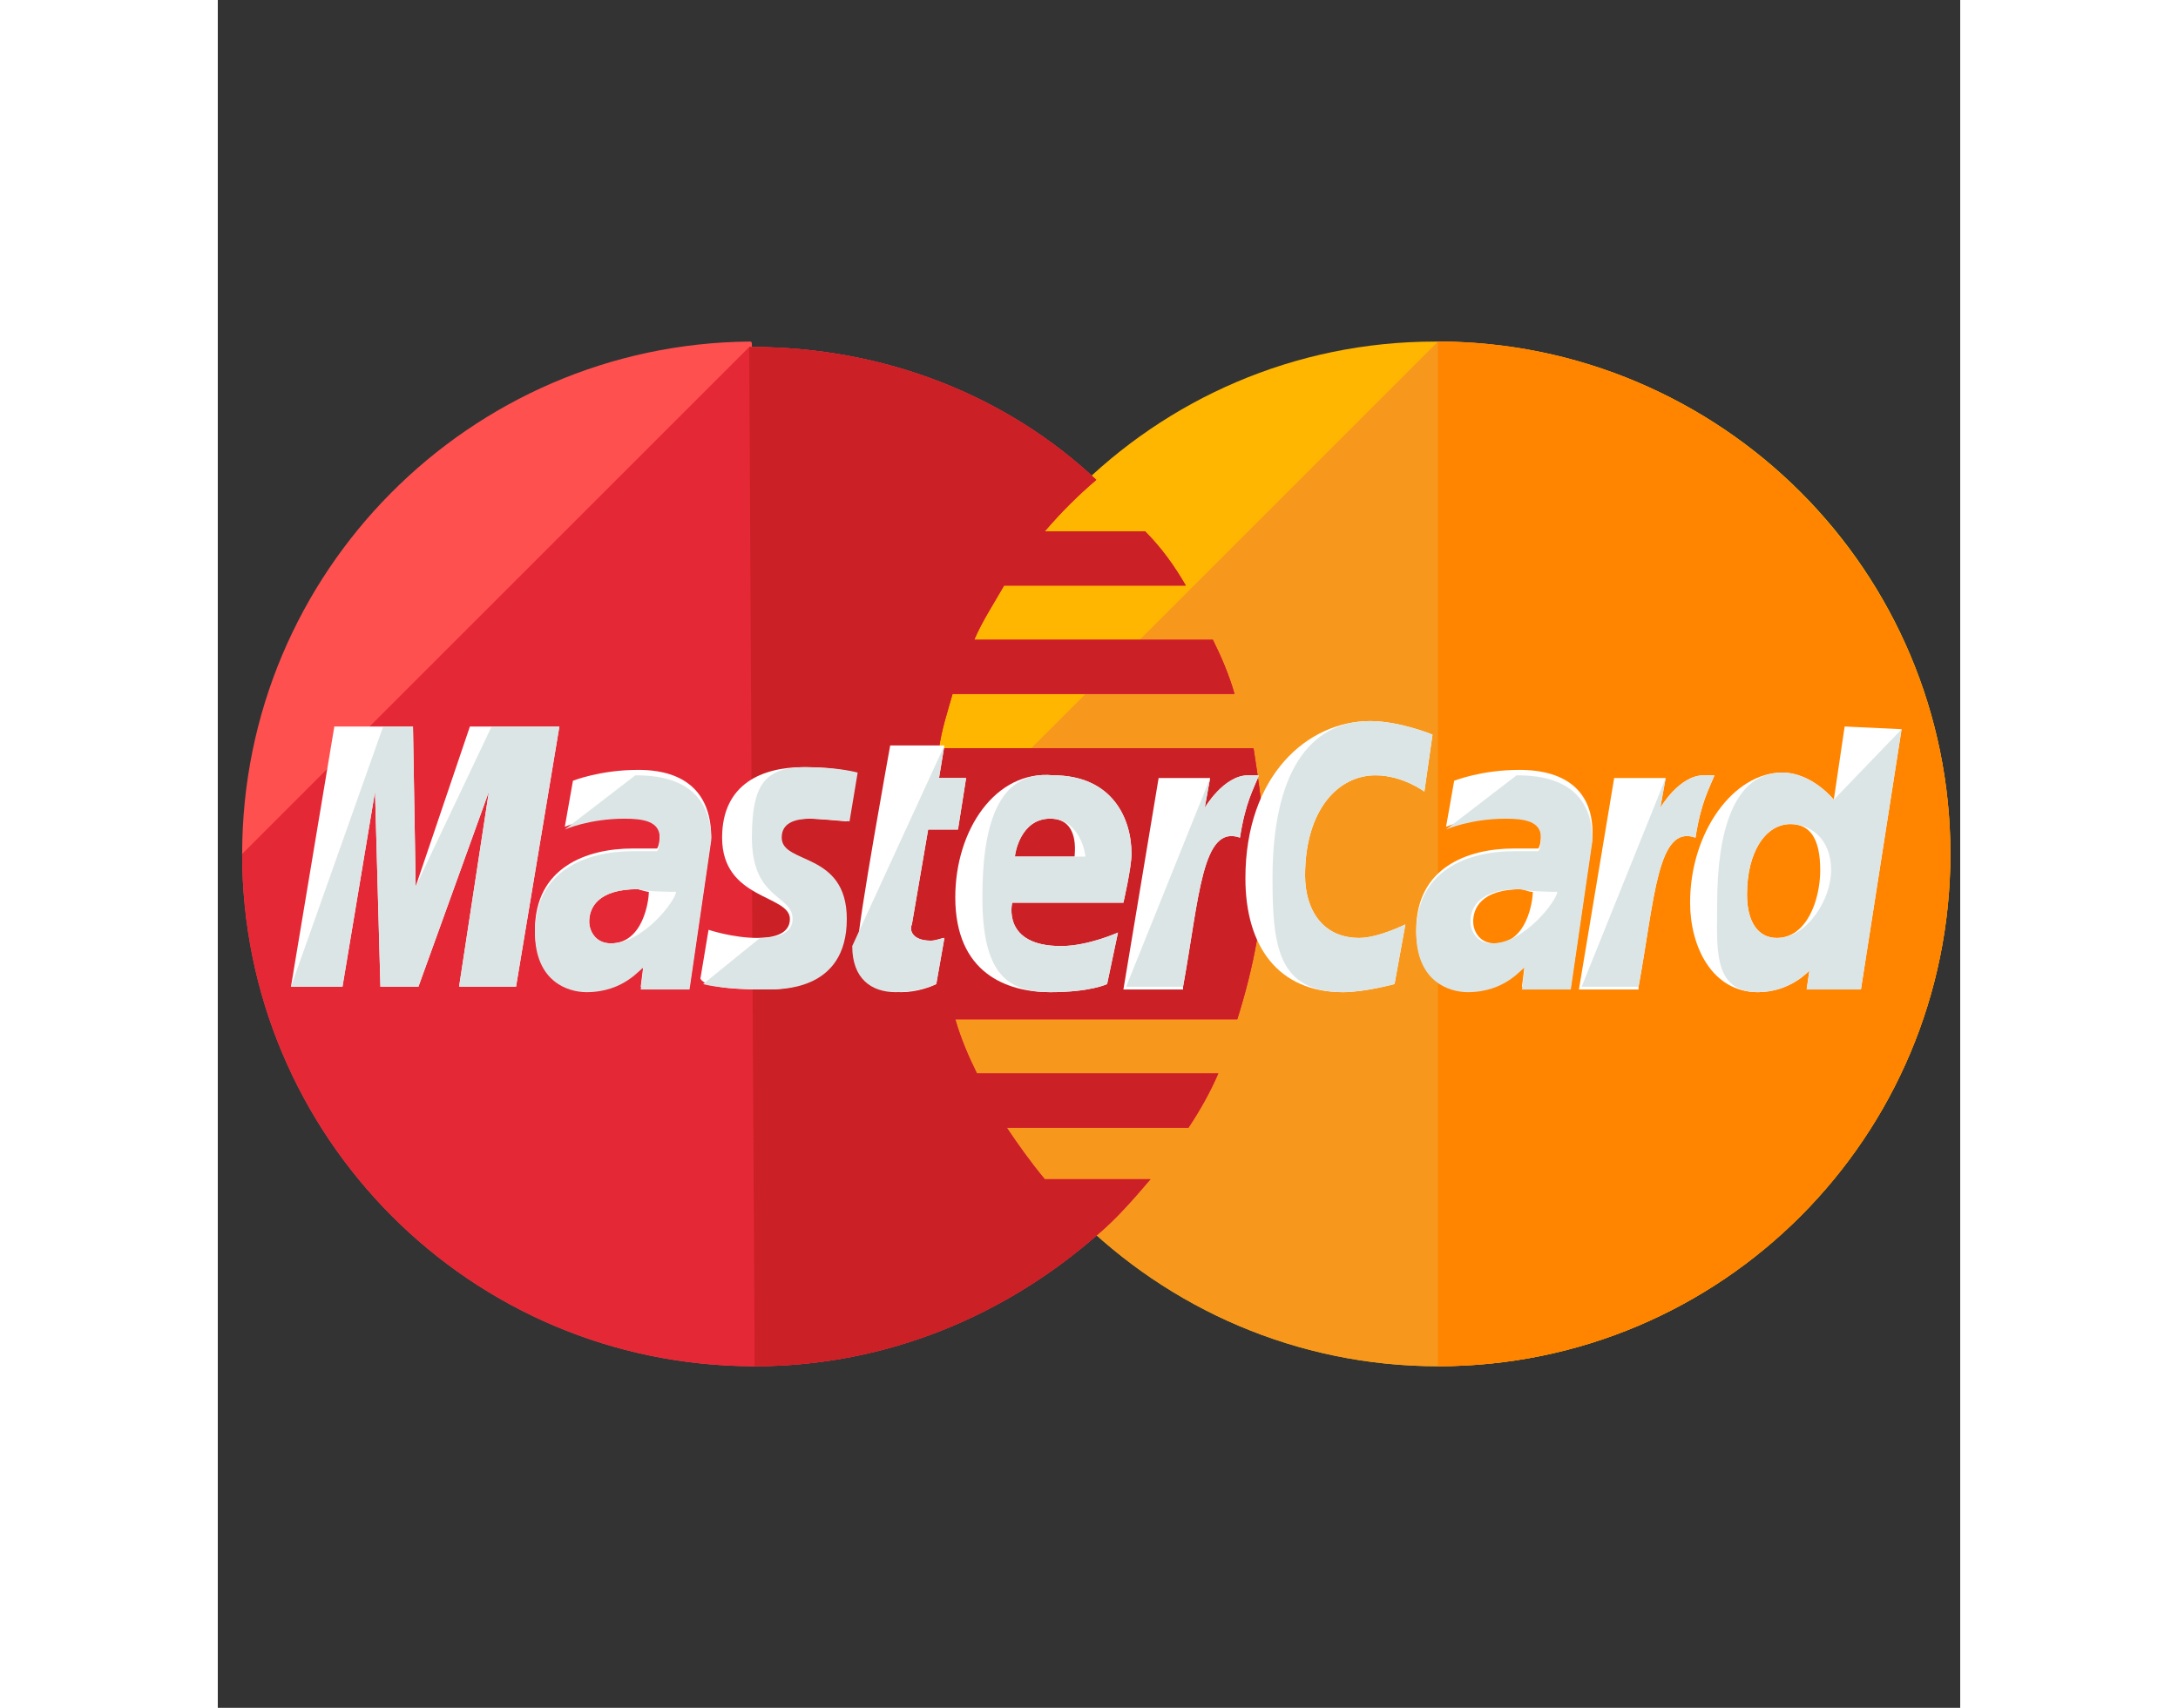 <svg width="51" height="40" viewBox="0 0 51 50" fill="none" xmlns="http://www.w3.org/2000/svg">
<rect x="0" y="0" width="51" height="50" fill="#333333" stroke="none"/>
<g clip-path="url(#clip0)">
<path d="M50.713 25C50.713 33.254 44.046 40 35.713 40C27.459 40 20.713 33.254 20.713 25C20.713 16.746 27.379 10 35.633 10C44.046 10 50.713 16.746 50.713 25Z" fill="#FFB600"/>
<path d="M35.713 10C43.967 10 50.713 16.746 50.713 25C50.713 33.254 44.046 40 35.713 40C27.459 40 20.713 33.254 20.713 25" fill="#F7981D"/>
<path d="M35.713 10C43.967 10 50.713 16.746 50.713 25C50.713 33.254 44.046 40 35.713 40" fill="#FF8500"/>
<path d="M15.554 10C7.379 10.079 0.713 16.746 0.713 25C0.713 33.254 7.379 40 15.713 40C19.602 40 23.094 38.492 25.792 36.111C26.348 35.635 26.824 35.079 27.3 34.524H24.205C23.808 34.048 23.411 33.492 23.094 33.016H28.411C28.729 32.54 29.046 31.984 29.284 31.429H22.221C21.983 30.952 21.744 30.397 21.586 29.841H29.84C30.316 28.333 30.633 26.746 30.633 25.079C30.633 23.968 30.475 22.936 30.316 21.905H21.11C21.189 21.349 21.348 20.873 21.506 20.317H29.76C29.602 19.762 29.363 19.206 29.125 18.73H22.141C22.379 18.175 22.697 17.698 23.014 17.143H28.332C28.014 16.587 27.617 16.032 27.141 15.556H24.205C24.681 15 25.157 14.524 25.713 14.048C23.094 11.587 19.522 10.159 15.633 10.159C15.633 10 15.633 10 15.554 10Z" fill="#FF5050"/>
<path d="M0.713 25C0.713 33.254 7.379 40 15.713 40C19.602 40 23.094 38.492 25.792 36.111C26.348 35.635 26.824 35.079 27.3 34.524H24.205C23.808 34.048 23.411 33.492 23.094 33.016H28.411C28.729 32.54 29.046 31.984 29.284 31.428H22.221C21.983 30.952 21.744 30.397 21.586 29.841H29.84C30.316 28.333 30.633 26.746 30.633 25.079C30.633 23.968 30.475 22.936 30.316 21.905H21.11C21.189 21.349 21.348 20.873 21.506 20.317H29.76C29.602 19.762 29.363 19.206 29.125 18.73H22.141C22.379 18.175 22.697 17.698 23.014 17.143H28.332C28.014 16.587 27.617 16.032 27.141 15.556H24.205C24.681 15 25.157 14.524 25.713 14.048C23.094 11.587 19.522 10.159 15.633 10.159H15.554" fill="#E52836"/>
<path d="M15.713 40C19.602 40 23.094 38.492 25.792 36.111C26.348 35.635 26.824 35.079 27.3 34.524H24.205C23.808 34.048 23.411 33.492 23.094 33.016H28.411C28.729 32.54 29.046 31.984 29.284 31.428H22.221C21.983 30.952 21.744 30.397 21.586 29.841H29.84C30.316 28.333 30.633 26.746 30.633 25.079C30.633 23.968 30.475 22.936 30.316 21.905H21.11C21.189 21.349 21.348 20.873 21.506 20.317H29.76C29.602 19.762 29.363 19.206 29.125 18.73H22.141C22.379 18.175 22.697 17.698 23.014 17.143H28.332C28.014 16.587 27.617 16.032 27.141 15.556H24.205C24.681 15 25.157 14.524 25.713 14.048C23.094 11.587 19.522 10.159 15.633 10.159H15.554" fill="#CB2026"/>
<path d="M21.03 28.81L21.268 27.46C21.189 27.46 21.03 27.54 20.872 27.54C20.316 27.54 20.237 27.222 20.316 27.064L20.792 24.286H21.665L21.903 22.778H21.11L21.268 21.825H19.681C19.681 21.825 18.729 27.064 18.729 27.698C18.729 28.651 19.284 29.048 19.999 29.048C20.475 29.048 20.872 28.889 21.03 28.81Z" fill="white"/>
<path d="M21.586 26.27C21.586 28.492 23.094 29.048 24.364 29.048C25.554 29.048 26.03 28.81 26.03 28.81L26.348 27.302C26.348 27.302 25.475 27.698 24.681 27.698C22.935 27.698 23.253 26.429 23.253 26.429H26.507C26.507 26.429 26.745 25.397 26.745 25C26.745 23.968 26.189 22.698 24.443 22.698C22.776 22.54 21.586 24.286 21.586 26.27ZM24.364 23.968C25.237 23.968 25.078 25 25.078 25.079H23.332C23.332 25 23.491 23.968 24.364 23.968Z" fill="white"/>
<path d="M34.443 28.81L34.76 27.064C34.76 27.064 33.967 27.46 33.411 27.46C32.3 27.46 31.824 26.587 31.824 25.635C31.824 23.73 32.776 22.699 33.887 22.699C34.681 22.699 35.316 23.175 35.316 23.175L35.554 21.508C35.554 21.508 34.601 21.111 33.728 21.111C31.903 21.111 30.078 22.699 30.078 25.715C30.078 27.699 31.03 29.048 32.935 29.048C33.57 29.048 34.443 28.81 34.443 28.81Z" fill="white"/>
<path d="M12.3 22.54C11.189 22.54 10.395 22.858 10.395 22.858L10.157 24.207C10.157 24.207 10.871 23.889 11.903 23.889C12.459 23.889 12.935 23.969 12.935 24.445C12.935 24.762 12.856 24.842 12.856 24.842C12.856 24.842 12.379 24.842 12.141 24.842C10.792 24.842 9.284 25.397 9.284 27.223C9.284 28.651 10.237 28.969 10.792 28.969C11.903 28.969 12.379 28.254 12.459 28.254L12.379 28.889H13.808L14.443 24.524C14.443 22.619 12.856 22.54 12.3 22.54ZM12.617 26.111C12.617 26.35 12.459 27.619 11.506 27.619C11.03 27.619 10.871 27.223 10.871 26.985C10.871 26.588 11.11 26.032 12.3 26.032C12.538 26.111 12.617 26.111 12.617 26.111Z" fill="white"/>
<path d="M15.951 28.968C16.348 28.968 18.332 29.048 18.332 26.905C18.332 24.921 16.427 25.318 16.427 24.524C16.427 24.127 16.745 23.968 17.3 23.968C17.538 23.968 18.411 24.048 18.411 24.048L18.649 22.619C18.649 22.619 18.094 22.46 17.142 22.46C15.951 22.46 14.761 22.937 14.761 24.524C14.761 26.349 16.745 26.191 16.745 26.905C16.745 27.381 16.189 27.46 15.792 27.46C15.078 27.46 14.364 27.222 14.364 27.222L14.126 28.651C14.205 28.81 14.602 28.968 15.951 28.968Z" fill="white"/>
<path d="M47.618 21.27L47.3 23.413C47.3 23.413 46.665 22.619 45.792 22.619C44.364 22.619 43.094 24.365 43.094 26.429C43.094 27.699 43.729 29.048 45.078 29.048C46.03 29.048 46.586 28.413 46.586 28.413L46.506 28.968H48.094L49.284 21.349L47.618 21.27ZM46.903 25.476C46.903 26.349 46.506 27.46 45.633 27.46C45.078 27.46 44.76 26.984 44.76 26.191C44.76 24.921 45.316 24.127 46.03 24.127C46.586 24.127 46.903 24.524 46.903 25.476Z" fill="white"/>
<path d="M3.649 28.889L4.602 23.175L4.76 28.889H5.872L7.935 23.175L7.062 28.889H8.729L9.998 21.27H7.379L5.792 25.953L5.713 21.27H3.411L2.141 28.889H3.649Z" fill="white"/>
<path d="M28.253 28.889C28.729 26.27 28.808 24.127 29.919 24.524C30.078 23.492 30.316 23.096 30.475 22.699C30.475 22.699 30.395 22.699 30.157 22.699C29.443 22.699 28.887 23.651 28.887 23.651L29.046 22.778H27.538L26.507 28.969H28.253V28.889Z" fill="white"/>
<path d="M38.094 22.54C36.983 22.54 36.189 22.858 36.189 22.858L35.951 24.207C35.951 24.207 36.665 23.889 37.697 23.889C38.252 23.889 38.729 23.969 38.729 24.445C38.729 24.762 38.649 24.842 38.649 24.842C38.649 24.842 38.173 24.842 37.935 24.842C36.586 24.842 35.078 25.397 35.078 27.223C35.078 28.651 36.03 28.969 36.586 28.969C37.697 28.969 38.173 28.254 38.252 28.254L38.173 28.889H39.602L40.237 24.524C40.316 22.619 38.649 22.54 38.094 22.54ZM38.491 26.111C38.491 26.35 38.332 27.619 37.38 27.619C36.903 27.619 36.745 27.223 36.745 26.985C36.745 26.588 36.983 26.032 38.173 26.032C38.411 26.111 38.411 26.111 38.491 26.111Z" fill="white"/>
<path d="M41.586 28.889C42.062 26.27 42.141 24.127 43.252 24.524C43.411 23.492 43.649 23.096 43.808 22.699C43.808 22.699 43.729 22.699 43.491 22.699C42.776 22.699 42.221 23.651 42.221 23.651L42.38 22.778H40.872L39.84 28.969H41.586V28.889Z" fill="white"/>
<path d="M18.57 27.698C18.57 28.651 19.126 29.048 19.84 29.048C20.395 29.048 20.872 28.889 21.03 28.81L21.268 27.46C21.189 27.46 21.03 27.54 20.872 27.54C20.316 27.54 20.237 27.222 20.316 27.064L20.792 24.286H21.665L21.903 22.778H21.11L21.268 21.825" fill="#DCE5E5"/>
<path d="M22.379 26.27C22.379 28.492 23.094 29.048 24.363 29.048C25.554 29.048 26.03 28.81 26.03 28.81L26.348 27.302C26.348 27.302 25.475 27.698 24.681 27.698C22.935 27.698 23.252 26.429 23.252 26.429H26.506C26.506 26.429 26.744 25.397 26.744 25C26.744 23.968 26.189 22.698 24.443 22.698C22.776 22.54 22.379 24.286 22.379 26.27ZM24.363 23.968C25.236 23.968 25.395 25 25.395 25.079H23.332C23.332 25 23.491 23.968 24.363 23.968Z" fill="#DCE5E5"/>
<path d="M34.443 28.81L34.76 27.064C34.76 27.064 33.967 27.46 33.411 27.46C32.3 27.46 31.824 26.587 31.824 25.635C31.824 23.73 32.776 22.699 33.887 22.699C34.681 22.699 35.316 23.175 35.316 23.175L35.554 21.508C35.554 21.508 34.602 21.111 33.728 21.111C31.903 21.111 30.871 22.699 30.871 25.715C30.871 27.699 31.03 29.048 32.935 29.048C33.57 29.048 34.443 28.81 34.443 28.81Z" fill="#DCE5E5"/>
<path d="M10.157 24.286C10.157 24.286 10.871 23.969 11.903 23.969C12.459 23.969 12.935 24.048 12.935 24.524C12.935 24.842 12.856 24.921 12.856 24.921C12.856 24.921 12.379 24.921 12.141 24.921C10.792 24.921 9.284 25.477 9.284 27.302C9.284 28.73 10.237 29.048 10.792 29.048C11.903 29.048 12.379 28.334 12.459 28.334L12.379 28.969H13.808L14.443 24.604C14.443 22.778 12.856 22.699 12.221 22.699L10.157 24.286ZM13.411 26.111C13.411 26.349 12.459 27.619 11.506 27.619C11.03 27.619 10.871 27.223 10.871 26.984C10.871 26.588 11.11 26.032 12.3 26.032C12.538 26.111 13.411 26.111 13.411 26.111Z" fill="#DCE5E5"/>
<path d="M14.205 28.81C14.205 28.81 14.681 28.968 16.03 28.968C16.427 28.968 18.411 29.048 18.411 26.905C18.411 24.921 16.506 25.318 16.506 24.524C16.506 24.127 16.824 23.968 17.379 23.968C17.617 23.968 18.491 24.048 18.491 24.048L18.729 22.619C18.729 22.619 18.173 22.46 17.221 22.46C16.03 22.46 15.633 22.937 15.633 24.524C15.633 26.349 16.824 26.191 16.824 26.905C16.824 27.381 16.268 27.46 15.871 27.46" fill="#DCE5E5"/>
<path d="M47.3 23.413C47.3 23.413 46.665 22.619 45.792 22.619C44.364 22.619 43.887 24.366 43.887 26.429C43.887 27.699 43.729 29.048 45.078 29.048C46.03 29.048 46.586 28.413 46.586 28.413L46.506 28.969H48.094L49.284 21.35L47.3 23.413ZM47.221 25.477C47.221 26.35 46.506 27.461 45.633 27.461C45.078 27.461 44.76 26.985 44.76 26.191C44.76 24.921 45.316 24.127 46.03 24.127C46.586 24.127 47.221 24.524 47.221 25.477Z" fill="#DCE5E5"/>
<path d="M3.649 28.889L4.602 23.175L4.76 28.889H5.872L7.935 23.175L7.062 28.889H8.729L9.998 21.27H8.014L5.792 25.953L5.713 21.27H4.84L2.141 28.889H3.649Z" fill="#DCE5E5"/>
<path d="M26.586 28.889H28.253C28.729 26.27 28.808 24.127 29.919 24.524C30.078 23.492 30.316 23.096 30.475 22.699C30.475 22.699 30.395 22.699 30.157 22.699C29.443 22.699 28.887 23.651 28.887 23.651L29.046 22.778" fill="#DCE5E5"/>
<path d="M35.951 24.286C35.951 24.286 36.665 23.969 37.697 23.969C38.252 23.969 38.729 24.048 38.729 24.524C38.729 24.842 38.649 24.921 38.649 24.921C38.649 24.921 38.173 24.921 37.935 24.921C36.586 24.921 35.078 25.477 35.078 27.302C35.078 28.73 36.03 29.048 36.586 29.048C37.697 29.048 38.173 28.334 38.252 28.334L38.173 28.969H39.602L40.237 24.604C40.237 22.778 38.649 22.699 38.014 22.699L35.951 24.286ZM39.205 26.111C39.205 26.349 38.252 27.619 37.3 27.619C36.824 27.619 36.665 27.223 36.665 26.984C36.665 26.588 36.903 26.032 38.094 26.032C38.411 26.111 39.205 26.111 39.205 26.111Z" fill="#DCE5E5"/>
<path d="M39.919 28.889H41.586C42.062 26.27 42.141 24.127 43.252 24.524C43.411 23.492 43.649 23.096 43.808 22.699C43.808 22.699 43.729 22.699 43.491 22.699C42.776 22.699 42.221 23.651 42.221 23.651L42.38 22.778" fill="#DCE5E5"/>
</g>
<defs>
<clipPath id="clip0">
<rect width="50" height="50" fill="white" transform="translate(0.713)"/>
</clipPath>
</defs>
</svg>

